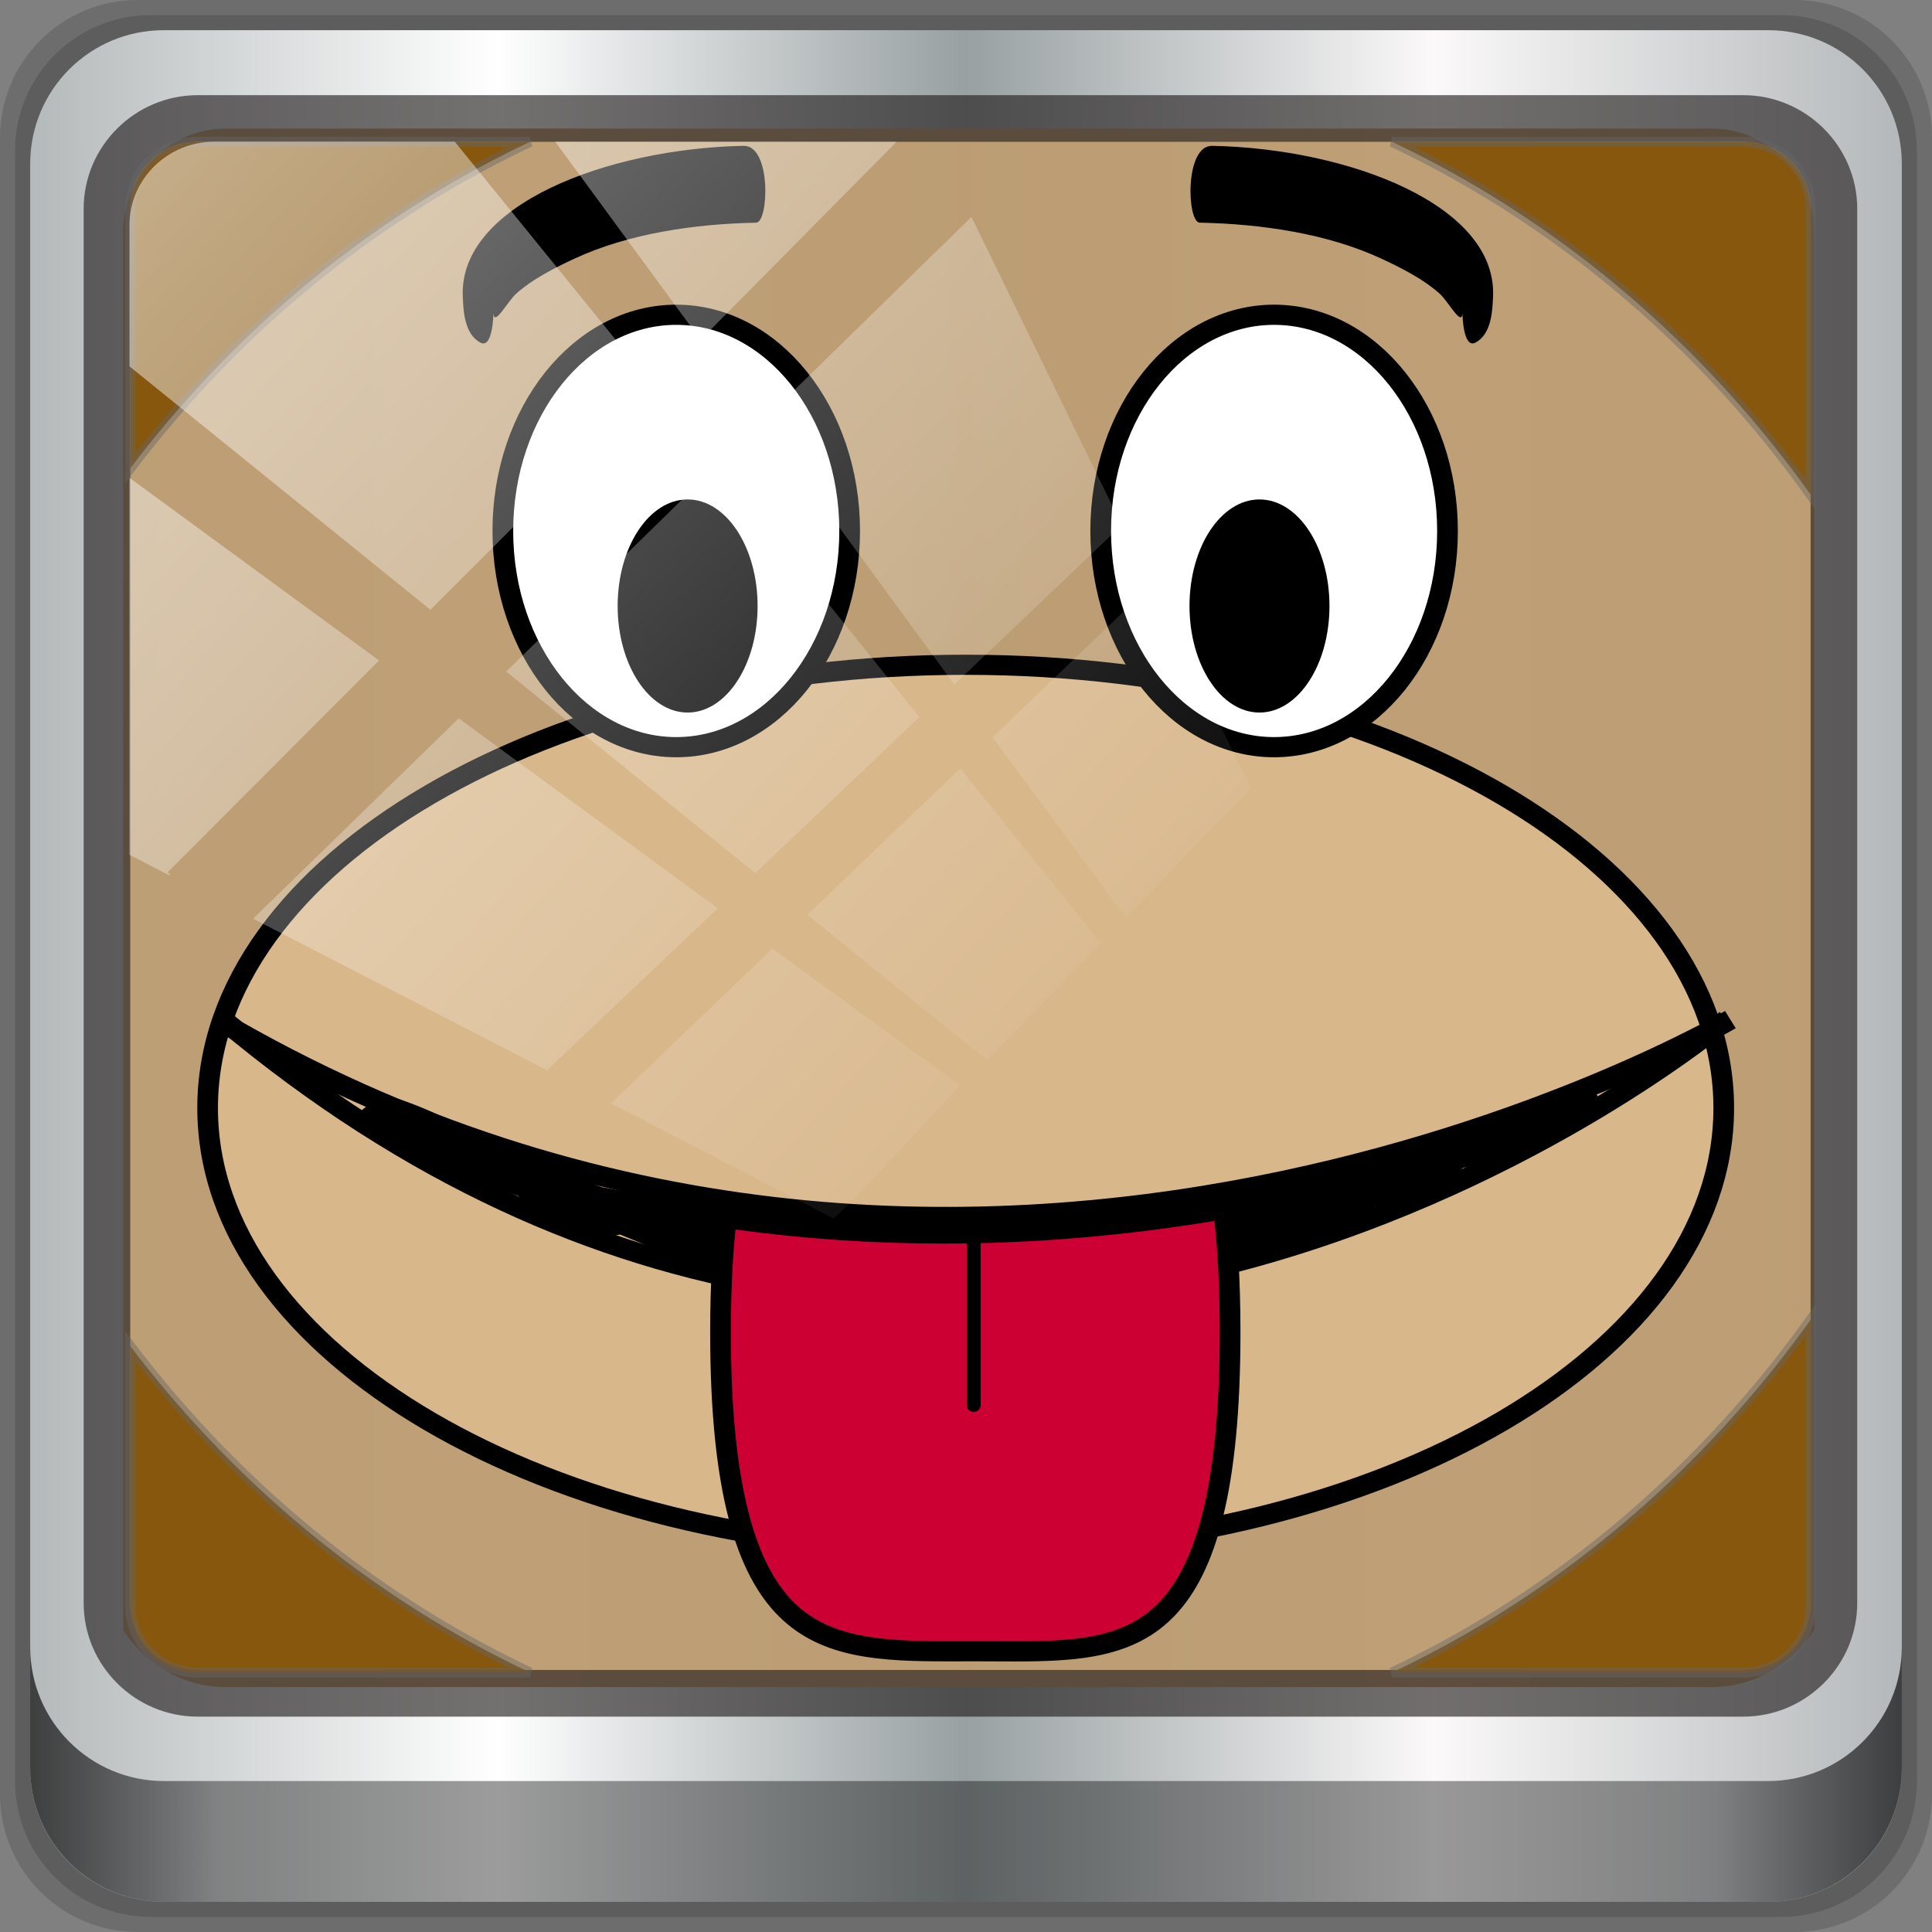 <?xml version="1.0" encoding="UTF-8" standalone="no"?>
<!-- Created with Inkscape (http://www.inkscape.org/) -->

<svg
   xmlns:dc="http://purl.org/dc/elements/1.1/"
   xmlns:cc="http://creativecommons.org/ns#"
   xmlns:rdf="http://www.w3.org/1999/02/22-rdf-syntax-ns#"
   xmlns:svg="http://www.w3.org/2000/svg"
   xmlns="http://www.w3.org/2000/svg"
   xmlns:xlink="http://www.w3.org/1999/xlink"
   xmlns:sodipodi="http://sodipodi.sourceforge.net/DTD/sodipodi-0.dtd"
   xmlns:inkscape="http://www.inkscape.org/namespaces/inkscape"
   width="96"
   height="96"
   viewBox="0 0 96 96"
   version="1.1"
   id="svg1072"
   inkscape:version="0.92.2 2405546, 2018-03-11"
   sodipodi:docname="face-monkey.svg">
  <rect x="0" y="0" width="96" height="96" fill="#808080" stroke="none"/>
  <defs
     id="defs1066">
    <linearGradient
       y2="47"
       x2="90"
       y1="47"
       x1="6"
       gradientTransform="matrix(1.107,0,0,1.107,-4.994,-3.621)"
       gradientUnits="userSpaceOnUse"
       id="linearGradient4071"
       xlink:href="#linearGradient6139-0"
       inkscape:collect="always" />
    <linearGradient
       id="linearGradient6139-0">
      <stop
         style="stop-color:#b4b9ba;stop-opacity:1"
         offset="0"
         id="stop6141-2" />
      <stop
         id="stop6151-0"
         offset="0.25"
         style="stop-color:#ffffff;stop-opacity:1;" />
      <stop
         id="stop6147-1"
         offset="0.5"
         style="stop-color:#98a0a2;stop-opacity:1" />
      <stop
         style="stop-color:#fbf9f9;stop-opacity:1;"
         offset="0.75"
         id="stop6149-4" />
      <stop
         style="stop-color:#b4b8ba;stop-opacity:1"
         offset="1"
         id="stop6143-4" />
    </linearGradient>
    <linearGradient
       gradientUnits="userSpaceOnUse"
       y2="88.172"
       x2="94.5"
       y1="88.172"
       x1="1.5"
       id="linearGradient4129"
       xlink:href="#linearGradient3832-0-6-1-1"
       inkscape:collect="always"
       gradientTransform="translate(0.149,0.415)" />
    <linearGradient
       id="linearGradient3832-0-6-1-1">
      <stop
         id="stop3834-6-3-7-1"
         offset="0"
         style="stop-color:#000000;stop-opacity:1;" />
      <stop
         style="stop-color:#000000;stop-opacity:0.588;"
         offset="0.1"
         id="stop3872-2-4" />
      <stop
         id="stop3844-6-2-7-6"
         offset="0.9"
         style="stop-color:#000000;stop-opacity:0.588;" />
      <stop
         id="stop3836-5-0-2-9"
         offset="1"
         style="stop-color:#000000;stop-opacity:1;" />
    </linearGradient>
    <linearGradient
       id="linearGradient3737">
      <stop
         id="stop3739"
         style="stop-color:#ffffff;stop-opacity:1"
         offset="0" />
      <stop
         id="stop3741"
         style="stop-color:#ffffff;stop-opacity:0"
         offset="1" />
    </linearGradient>
    <radialGradient
       r="43.199"
       fy="2085.64"
       fx="-80.233"
       cy="2085.64"
       cx="-80.233"
       gradientTransform="matrix(0.007,-0.037,0.048,0.01,-139.323,-10.802)"
       gradientUnits="userSpaceOnUse"
       id="radialGradient7464"
       xlink:href="#linearGradient3737"
       inkscape:collect="always" />
    <linearGradient
       y2="14.514"
       x2="50.528"
       y1="-28.642"
       x1="2.771"
       gradientUnits="userSpaceOnUse"
       id="linearGradient4767"
       xlink:href="#linearGradient3737"
       inkscape:collect="always" />
    <clipPath
       clipPathUnits="userSpaceOnUse"
       id="clipPath4156-4-1">
      <path
         style="opacity:0.6;fill:#ffffff;fill-opacity:1;stroke:none"
         d="m 27.046,-55.695 -14.214,13.321 h 0.061 l 15.653,21.771 10.231,-10.546 C 38.562,-32.302 27.468,-54.819 27.046,-55.695 Z M 9.647,-39.383 -5.241,-25.321 15.988,-7.806 26.372,-18.383 Z m 31.491,12.951 -9.741,9.714 8.945,12.458 7.781,-7.555 z m -49.84,4.379 -13.754,12.982 26.283,13.846 0.061,-0.062 -0.123,-0.062 L 13.599,-5.401 -8.702,-22.053 Z m 38.015,7.401 -9.803,9.775 11.579,9.559 7.628,-7.401 -8.669,-11.009 z m 20.187,5.674 -7.383,7.216 6.188,8.542 5.82,-6.137 z m -32.195,6.322 -9.557,9.498 13.662,7.185 7.934,-7.678 z m 23.312,2.374 -7.107,6.938 8.363,6.907 5.361,-5.674 -0.061,-0.092 -0.092,0.123 -6.464,-8.203 z m -8.73,8.542 -7.505,7.339 10.354,5.458 c 1.397,-1.321 5.675,-6.123 5.851,-6.322 z"
         id="path4158-0-8"
         inkscape:connector-curvature="0" />
    </clipPath>
    <linearGradient
       id="linearGradient3572">
      <stop
         id="stop3574"
         offset="0"
         style="stop-color:#fffcca;stop-opacity:1" />
      <stop
         style="stop-color:#ffd81b;stop-opacity:1"
         offset="0.3"
         id="stop3576" />
      <stop
         id="stop3578"
         offset="0.75"
         style="stop-color:#f9d93b;stop-opacity:1" />
      <stop
         id="stop3580"
         offset="1"
         style="stop-color:#f49b23;stop-opacity:1" />
    </linearGradient>
    <linearGradient
       inkscape:collect="always"
       id="linearGradient4445">
      <stop
         style="stop-color:#382509;stop-opacity:1;"
         offset="0"
         id="stop4447" />
      <stop
         style="stop-color:#382509;stop-opacity:0;"
         offset="1"
         id="stop4449" />
    </linearGradient>
    <radialGradient
       inkscape:collect="always"
       xlink:href="#linearGradient4034"
       id="radialGradient4821"
       gradientUnits="userSpaceOnUse"
       gradientTransform="matrix(1.977,0,0,1.112,-107.586,-330.314)"
       cx="107"
       cy="381.531"
       fx="107"
       fy="381.531"
       r="8" />
    <linearGradient
       id="linearGradient4034"
       inkscape:collect="always">
      <stop
         id="stop4036"
         offset="0"
         style="stop-color:#170c03;stop-opacity:1" />
      <stop
         id="stop4038"
         offset="1"
         style="stop-color:#4e330c;stop-opacity:1" />
    </linearGradient>
    <radialGradient
       inkscape:collect="always"
       xlink:href="#linearGradient3737"
       id="radialGradient4823"
       gradientUnits="userSpaceOnUse"
       gradientTransform="matrix(1.636,0,0,0.863,-71.07,-236.325)"
       cx="107"
       cy="373.495"
       fx="107"
       fy="373.495"
       r="8" />
    <radialGradient
       inkscape:collect="always"
       xlink:href="#linearGradient4445"
       id="radialGradient4825"
       gradientUnits="userSpaceOnUse"
       gradientTransform="matrix(1.902,0,0,1.176,-95.572,-14.861)"
       cx="105.899"
       cy="96.837"
       fx="105.899"
       fy="89.718"
       r="8.899" />
    <radialGradient
       inkscape:collect="always"
       xlink:href="#linearGradient4034"
       id="radialGradient1121"
       gradientUnits="userSpaceOnUse"
       gradientTransform="matrix(1.977,0,0,1.112,-107.586,-330.314)"
       cx="107"
       cy="381.531"
       fx="107"
       fy="381.531"
       r="8" />
    <radialGradient
       inkscape:collect="always"
       xlink:href="#linearGradient3737"
       id="radialGradient1129"
       gradientUnits="userSpaceOnUse"
       gradientTransform="matrix(1.636,0,0,0.863,-71.07,-236.325)"
       cx="107"
       cy="373.495"
       fx="107"
       fy="373.495"
       r="8" />
    <radialGradient
       inkscape:collect="always"
       xlink:href="#linearGradient4445"
       id="radialGradient1137"
       gradientUnits="userSpaceOnUse"
       gradientTransform="matrix(1.902,0,0,1.176,-95.572,-14.861)"
       cx="105.899"
       cy="96.837"
       fx="105.899"
       fy="89.718"
       r="8.899" />
    <radialGradient
       inkscape:collect="always"
       xlink:href="#linearGradient4034"
       id="radialGradient1149"
       gradientUnits="userSpaceOnUse"
       gradientTransform="matrix(1.977,0,0,1.112,-107.586,-330.314)"
       cx="107"
       cy="381.531"
       fx="107"
       fy="381.531"
       r="8" />
    <radialGradient
       inkscape:collect="always"
       xlink:href="#linearGradient3737"
       id="radialGradient1157"
       gradientUnits="userSpaceOnUse"
       gradientTransform="matrix(1.636,0,0,0.863,-71.07,-236.325)"
       cx="107"
       cy="373.495"
       fx="107"
       fy="373.495"
       r="8" />
    <radialGradient
       inkscape:collect="always"
       xlink:href="#linearGradient4445"
       id="radialGradient1165"
       gradientUnits="userSpaceOnUse"
       gradientTransform="matrix(1.902,0,0,1.176,-95.572,-14.861)"
       cx="105.899"
       cy="96.837"
       fx="105.899"
       fy="89.718"
       r="8.899" />
    <linearGradient
       id="linearGradient3191">
      <stop
         id="stop3193"
         offset="0"
         style="stop-color:#fffeee;stop-opacity:1;" />
      <stop
         style="stop-color:#fffeee;stop-opacity:0.791;"
         offset="0.32"
         id="stop6709" />
      <stop
         id="stop3195"
         offset="1"
         style="stop-color:#fffeee;stop-opacity:0;" />
    </linearGradient>
    <clipPath
       clipPathUnits="userSpaceOnUse"
       id="clipPath3474">
      <path
         inkscape:connector-curvature="0"
         style="opacity:1;fill:url(#radialGradient3478);fill-opacity:1;stroke:none;stroke-width:3.959;stroke-linecap:square;stroke-linejoin:round;stroke-miterlimit:4;stroke-dasharray:none;stroke-opacity:1"
         d="M 125.031,118.062 C 103.731,118.833 109.773,128.144 85.375,138 H 80 c 0.793,0.397 1.539,0.791 2.281,1.188 C 81.545,139.458 80.787,139.73 80,140 h 3.75 c 27.415,15.308 18.856,30 44.25,30 25.496,0 17.706,-13.075 44.688,-30 H 176 c -0.692,-0.275 -1.348,-0.541 -2,-0.812 0.656,-0.398 1.304,-0.786 2,-1.188 h -4.719 C 147.025,127.142 152.482,118.751 130.969,118.062 129,118 129,119 128,121 c -1,-2 -1,-3 -2.969,-2.938 z"
         id="path3476" />
    </clipPath>
    <radialGradient
       inkscape:collect="always"
       xlink:href="#linearGradient3879"
       id="radialGradient3242"
       gradientUnits="userSpaceOnUse"
       gradientTransform="matrix(1.199,0,0,5,-26.275,-544)"
       cx="132"
       cy="136"
       fx="132"
       fy="133.375"
       r="4" />
    <linearGradient
       inkscape:collect="always"
       id="linearGradient3879">
      <stop
         style="stop-color:#4d2600;stop-opacity:1"
         offset="0"
         id="stop3881" />
      <stop
         style="stop-color:#000000;stop-opacity:1"
         offset="1"
         id="stop3883" />
    </linearGradient>
    <radialGradient
       inkscape:collect="always"
       xlink:href="#linearGradient3879"
       id="radialGradient936"
       gradientUnits="userSpaceOnUse"
       gradientTransform="matrix(1.199,0,0,5,-26.275,-544)"
       cx="132"
       cy="136"
       fx="132"
       fy="133.375"
       r="4" />
    <radialGradient
       inkscape:collect="always"
       xlink:href="#linearGradient3879"
       id="radialGradient964"
       gradientUnits="userSpaceOnUse"
       gradientTransform="matrix(1.199,0,0,5,-26.275,-544)"
       cx="132"
       cy="136"
       fx="132"
       fy="133.375"
       r="4" />
  </defs>
  <sodipodi:namedview
     id="base"
     pagecolor="#ffffff"
     bordercolor="#666666"
     borderopacity="1.0"
     inkscape:pageopacity="0.0"
     inkscape:pageshadow="2"
     inkscape:zoom="7.90625"
     inkscape:cx="48"
     inkscape:cy="48"
     inkscape:document-units="px"
     inkscape:current-layer="g2574"
     showgrid="false"
     inkscape:showpageshadow="false"
     units="px"
     inkscape:lockguides="false"
     inkscape:window-width="1920"
     inkscape:window-height="994"
     inkscape:window-x="0"
     inkscape:window-y="21"
     inkscape:window-maximized="1"
     inkscape:snap-global="false" />
  <g
     inkscape:label="Livello 1"
     inkscape:groupmode="layer"
     id="layer1"
     transform="translate(0,-1026.52)">
    <g
       transform="translate(-0.149,1026.105)"
       style="display:inline"
       id="g2574">
      <path
         inkscape:connector-curvature="0"
         id="path3288"
         d="M 89.292,0.415 H 7.006 c -3.799,0 -6.857,3.058 -6.857,6.857 V 89.558 c 0,3.799 3.058,6.857 6.857,6.857 H 89.292 c 3.799,0 6.857,-3.058 6.857,-6.857 V 7.272 c 0,-3.799 -3.058,-6.857 -6.857,-6.857 z"
         style="display:inline;opacity:0.15;fill:#000000;fill-opacity:1;fill-rule:nonzero;stroke:none" />
      <path
         style="display:inline;opacity:0.15;fill:#000000;fill-opacity:1;fill-rule:nonzero;stroke:none"
         d="M 88.649,1.165 H 7.649 c -3.739,0 -6.75,3.01 -6.75,6.75 V 88.915 c 0,3.74 3.011,6.75 6.75,6.75 H 88.649 c 3.74,0 6.75,-3.01 6.75,-6.75 V 7.915 c 0,-3.739 -3.01,-6.75 -6.75,-6.75 z"
         id="path4085"
         inkscape:connector-curvature="0" />
      <path
         inkscape:connector-curvature="0"
         id="rect4251-1"
         d="M 88.006,1.915 H 8.292 c -3.68,0 -6.643,2.963 -6.643,6.643 V 88.272 c 0,3.68 2.963,6.643 6.643,6.643 H 88.006 c 3.68,0 6.643,-2.963 6.643,-6.643 V 8.558 c 0,-3.68 -2.963,-6.643 -6.643,-6.643 z"
         style="display:inline;fill:url(#linearGradient4071);fill-opacity:1;fill-rule:nonzero;stroke:none" />
      <path
         sodipodi:nodetypes="sscccsccscccsss"
         inkscape:connector-curvature="0"
         id="path3400-6"
         d="m 11.39,6.802 c -2.856,0 -5.124,2.315 -5.124,5.23 v 21.674 7.323 40.373 c 1.097,1.704 2.969,2.844 5.124,2.844 h 4.099 65.589 4.099 c 2.155,0 4.027,-1.14 5.124,-2.844 V 41.029 33.706 12.033 c 0,-2.916 -2.268,-5.23 -5.124,-5.23 z"
         style="display:inline;opacity:0.969;fill:#be9e73;fill-opacity:1;fill-rule:nonzero;stroke:none;stroke-width:1.035" />
      <path
         style="color:#000000;font-style:normal;font-variant:normal;font-weight:normal;font-stretch:normal;font-size:medium;line-height:normal;font-family:Sans;-inkscape-font-specification:Sans;text-indent:0;text-align:start;text-decoration:none;text-decoration-line:none;letter-spacing:normal;word-spacing:normal;text-transform:none;writing-mode:lr-tb;direction:ltr;baseline-shift:baseline;text-anchor:start;display:inline;overflow:visible;visibility:visible;fill:#241f1f;fill-opacity:0.633;stroke:none;stroke-width:2.376;marker:none;enable-background:accumulate"
         d="m 9.974,5.144 c -3.117,0 -5.668,2.54 -5.668,5.646 v 69.278 c 0,3.106 2.551,5.646 5.668,5.646 H 86.766 c 3.117,0 5.668,-2.54 5.668,-5.646 V 10.79 c 0,-3.106 -2.551,-5.646 -5.668,-5.646 z m 0,2.319 H 86.766 c 1.888,0 3.352,1.48 3.352,3.327 v 69.278 c 0,1.846 -1.464,3.327 -3.352,3.327 H 9.974 c -1.888,0 -3.352,-1.48 -3.352,-3.327 V 10.79 c 0,-1.846 1.464,-3.327 3.352,-3.327 z"
         id="path4989"
         inkscape:connector-curvature="0" />
      <path
         id="path4118"
         d="m 1.649,82.259 v 6 c 0,3.68 2.976,6.656 6.656,6.656 H 87.993 c 3.68,0 6.656,-2.976 6.656,-6.656 v -6 c 0,3.68 -2.976,6.656 -6.656,6.656 H 8.305 c -3.68,0 -6.656,-2.976 -6.656,-6.656 z"
         style="display:inline;opacity:0.658;fill:url(#linearGradient4129);fill-opacity:1;fill-rule:nonzero;stroke:none"
         inkscape:connector-curvature="0" />
      <rect
         transform="rotate(90)"
         style="opacity:0.669;fill:url(#radialGradient7464);fill-opacity:1;stroke:none"
         id="rect4141"
         width="76.75"
         height="4.25"
         x="5.975"
         y="-90.234"
         rx="0"
         ry="4.25" />
      <g
         id="g931"
         transform="matrix(1.021,0,0,0.995,-1.027,-3.131)">
        <path
           style="display:inline;fill:#d8b78b;stroke:#000000;stroke-width:1.006;stroke-miterlimit:10"
           inkscape:connector-curvature="0"
           stroke-miterlimit="10"
           d="m 85.042,58.897 c 0,12.225 -16.519,22.136 -36.893,22.136 -20.375,0 -36.893,-9.91 -36.893,-22.136 0,-12.224 16.518,-22.135 36.893,-22.135 20.374,0 36.893,9.911 36.893,22.135 z"
           id="path977" />
        <g
           transform="matrix(0.237,0,0,0.237,-43.829,-31.35)"
           id="Ebene_26">
          <path
             inkscape:connector-curvature="0"
             d="m 334.775,400.685 c -6.892,-0.777 -14.262,-1.834 -21.403,-3.223 -3.294,-1.258 -6.583,-2.49 -9.836,-3.688 -11.108,-4.098 -20.851,-11.23 -32.052,-14.939 -3.54,-1.17 -12.13,3.988 -6.224,5.943 10.087,3.338 18.766,10.037 28.743,13.717 0.771,0.283 1.569,0.586 2.346,0.875 -0.308,0.869 0.156,1.666 1.949,2.111 1.011,0.25 2.022,0.459 3.028,0.691 3.571,2.816 8.393,2.83 12.297,5.061 0.917,0.527 2.226,0.475 3.508,0.227 4.89,2.027 9.732,4.121 14.361,6.357 2.424,1.17 10.082,-0.023 9.227,-3.998 -0.779,-3.612 -1.601,-8.643 -5.944,-9.134 z m 182.728,-22.99 c -1.652,-1.947 -4.916,-1.109 -6.907,-0.396 0.005,-0.018 0.005,-0.039 0.01,-0.057 -1.484,0.396 -4.121,1.656 -4.398,3.496 -0.725,0.246 -1.428,0.523 -2.049,0.826 -2.657,1.295 -5.4,2.285 -7.688,4.193 -1.846,-0.039 -4.306,0.5 -6.016,1.488 -2.033,0.25 -4.933,0.941 -6.094,2.148 -0.423,-0.063 -0.845,-0.104 -1.235,-0.102 -4.42,0.025 -8.669,1.34 -12.666,3.154 -0.818,0.371 -1.491,0.99 -2.013,1.689 -3.931,0.32 -8.097,2.068 -11.683,2.387 -1.37,0.121 -3.026,0.646 -4.283,1.527 -2.686,-0.555 -5.614,-0.605 -7.663,0.107 -2.055,0.715 -3.937,1.59 -4.982,3.623 -1.007,1.963 0.808,3.729 0.901,5.674 0.28,5.654 7.688,3.932 11.023,2.383 5.917,-2.75 12.35,-4.301 18.344,-6.898 0.673,-0.291 1.424,-0.816 2.013,-1.459 1.876,0.391 3.814,0.072 5.624,-0.697 3.003,-1.273 6.287,-2.211 8.943,-4.26 0.564,-0.438 0.966,-1.01 1.273,-1.619 0.03,-0.016 0.062,-0.021 0.093,-0.033 0.595,-0.264 1.501,-0.807 2.2,-1.475 2.007,-0.385 4.029,-1.199 5.38,-1.879 2.382,-1.193 4.998,-2.057 7.224,-3.527 2.473,-1.637 4.771,-2.92 7.466,-4.232 0.146,-0.07 0.308,-0.164 0.475,-0.273 0.525,-0.055 1.031,-0.139 1.418,-0.242 0.911,-0.242 1.793,-0.574 2.68,-0.893 1.582,-0.569 4.158,-2.825 2.61,-4.653 z"
             id="path959" />
          <path
             style="fill:#ffffff;stroke:#000000;stroke-width:4.252;stroke-miterlimit:10"
             inkscape:connector-curvature="0"
             stroke-miterlimit="10"
             d="m 364.267,259.198 c 0,-25.159 -15.939,-45.557 -35.611,-45.557 -19.662,0 -35.607,20.397 -35.607,45.557 0,25.16 15.945,45.558 35.607,45.558 19.672,0 35.611,-20.399 35.611,-45.558 z"
             id="path969" />
          <path
             style="fill:#ffffff;stroke:#000000;stroke-width:4.252;stroke-miterlimit:10"
             inkscape:connector-curvature="0"
             stroke-miterlimit="10"
             d="m 487.034,259.198 c 0,-25.159 -15.939,-45.557 -35.612,-45.557 -19.662,0 -35.602,20.397 -35.602,45.557 0,25.16 15.939,45.558 35.602,45.558 19.673,0 35.612,-20.399 35.612,-45.558 z"
             id="path971" />
          <path
             inkscape:connector-curvature="0"
             d="m 316.625,275.006 c 0,12.401 6.432,22.453 14.366,22.453 7.938,0 14.371,-10.052 14.371,-22.453 0,-12.398 -6.433,-22.451 -14.371,-22.451 -7.935,0.001 -14.366,10.053 -14.366,22.451 z"
             id="path973" />
          <path
             inkscape:connector-curvature="0"
             d="m 434.054,275.006 c 0,12.401 6.433,22.453 14.366,22.453 7.944,0 14.376,-10.052 14.376,-22.453 0,-12.398 -6.432,-22.451 -14.376,-22.451 -7.935,0.001 -14.366,10.053 -14.366,22.451 z"
             id="path975" />
          <path
             style="fill:none;stroke:#000000;stroke-width:4.252;stroke-miterlimit:10"
             inkscape:connector-curvature="0"
             stroke-miterlimit="10"
             d="m 234.458,362.16 c 155.33,93.584 310.666,0 310.666,0"
             id="path979" />
          <path
             style="fill:none;stroke:#000000;stroke-width:4.252;stroke-miterlimit:10"
             inkscape:connector-curvature="0"
             stroke-miterlimit="10"
             d="m 235.601,362.16 c 154.542,133.023 308.705,0 308.705,0"
             id="path981" />
          <g
             id="g987">
            <path
               style="fill:#cc0033"
               inkscape:connector-curvature="0"
               d="m 398.134,495.285 c -1.297,0 -2.609,-0.008 -3.936,-0.014 -1.363,-0.01 -2.74,-0.018 -4.128,-0.018 l -5.596,0.01 c -13.894,0 -25.16,-0.648 -33.198,-8.828 -9.228,-9.389 -13.525,-27.947 -13.525,-58.41 0,-8.912 0.4,-16.99 1.189,-24.055 14.612,2.166 29.581,3.264 44.531,3.264 18.82,0 38.174,-1.725 57.569,-5.125 0.896,7.465 1.35,16.17 1.35,25.916 0,30.17 -4.063,48.645 -12.787,58.143 -7.743,8.43 -18.832,9.117 -31.463,9.117 -0.003,0 -0.003,0 -0.006,0 z"
               id="path983" />
            <path
               inkscape:connector-curvature="0"
               d="m 439.179,404.586 c 0.722,6.871 1.086,14.73 1.086,23.439 0,29.199 -4,47.748 -12.227,56.705 -7.174,7.809 -17.349,8.43 -29.904,8.43 -1.293,0 -2.604,-0.008 -3.927,-0.016 -1.366,-0.008 -2.747,-0.016 -4.138,-0.016 -0.955,0 -1.904,0.002 -2.846,0.004 -0.923,0.002 -1.839,0.006 -2.75,0.006 -13.389,0 -24.223,-0.604 -31.683,-8.193 -8.69,-8.842 -12.915,-27.461 -12.915,-56.92 0,-7.928 0.318,-15.182 0.948,-21.633 14.017,1.969 28.341,2.967 42.646,2.967 18.223,0 36.942,-1.605 55.71,-4.773 m 3.685,-4.963 c -18.256,3.32 -38.226,5.484 -59.393,5.484 -14.938,0 -30.468,-1.088 -46.382,-3.568 -0.949,7.467 -1.465,16.189 -1.465,26.484 0,67.25 21.41,69.365 48.85,69.365 1.842,0 3.705,-0.01 5.596,-0.01 2.737,0 5.435,0.031 8.063,0.031 26.25,0 46.382,-3.021 46.382,-69.387 0.002,-11.171 -0.577,-20.53 -1.651,-28.399 z"
               id="path985" />
          </g>
          <path
             inkscape:connector-curvature="0"
             d="m 291.104,213.284 c 0.141,3 2.857,-2.398 4.717,-4.115 3.159,-2.911 7.553,-5.272 11.974,-7.373 11.155,-5.296 24.645,-7.3 37.275,-7.563 2.602,-0.056 3.153,-16.313 -2.585,-16.19 -27.908,0.576 -58.564,12.445 -57.657,31.833 0.125,2.729 0.25,7.811 3.618,9.633 2.516,1.367 2.679,-5.881 2.658,-6.225 z"
             id="path993" />
          <path
             inkscape:connector-curvature="0"
             d="m 490.11,213.284 c -0.142,3 -2.856,-2.398 -4.719,-4.115 -3.157,-2.911 -7.554,-5.272 -11.974,-7.373 -11.155,-5.296 -24.645,-7.3 -37.274,-7.563 -2.603,-0.056 -3.153,-16.313 2.585,-16.19 27.908,0.576 58.563,12.445 57.656,31.833 -0.125,2.729 -0.25,7.811 -3.618,9.633 -2.515,1.367 -2.677,-5.881 -2.656,-6.225 z"
             id="path995" />
          <line
             style="fill:none;stroke:#000000;stroke-width:2.835;stroke-linecap:round;stroke-miterlimit:10"
             stroke-miterlimit="10"
             x1="389.742"
             y1="406.07"
             x2="389.742"
             y2="443.402"
             id="line997" />
        </g>
      </g>
      <path
         style="opacity:0.881;fill:#804d00;fill-opacity:1;stroke:#666666;stroke-width:0.5;stroke-linecap:butt;stroke-linejoin:miter;stroke-miterlimit:4;stroke-dasharray:none;stroke-dashoffset:0;stroke-opacity:0.51;paint-order:stroke markers fill"
         d="M 9.824 7.049 C 7.936 7.049 6.473 8.529 6.473 10.375 L 6.473 23.271 A 53.353 57.288 0 0 1 26.338 7.049 L 9.824 7.049 z M 69.17 7.049 A 53.353 57.288 0 0 1 89.969 24.576 L 89.969 10.375 C 89.969 8.529 88.505 7.049 86.617 7.049 L 69.17 7.049 z "
         transform="translate(0.149,0.415)"
         id="rect899" />
      <path
         id="path907"
         d="m 9.973,83.52 c -1.888,0 -3.352,-1.48 -3.352,-3.326 V 67.298 A 53.353,57.288 0 0 0 26.487,83.52 Z m 59.346,0 A 53.353,57.288 0 0 0 90.118,65.993 v 14.201 c 0,1.846 -1.463,3.326 -3.352,3.326 z"
         style="opacity:0.881;fill:#804d00;fill-opacity:1;stroke:#666666;stroke-width:0.5;stroke-linecap:butt;stroke-linejoin:miter;stroke-miterlimit:4;stroke-dasharray:none;stroke-dashoffset:0;stroke-opacity:0.51;paint-order:stroke markers fill"
         inkscape:connector-curvature="0" />
      <rect
         clip-path="url(#clipPath4156-4-1)"
         ry="3.957"
         rx="3.957"
         y="-30"
         x="2"
         height="69.024"
         width="75.966"
         id="rect4146"
         style="opacity:0.508;fill:url(#linearGradient4767);fill-opacity:1;stroke:none"
         transform="matrix(1.069,0,0,1.048,4.444,38.894)" />
    </g>
  </g>
</svg>
